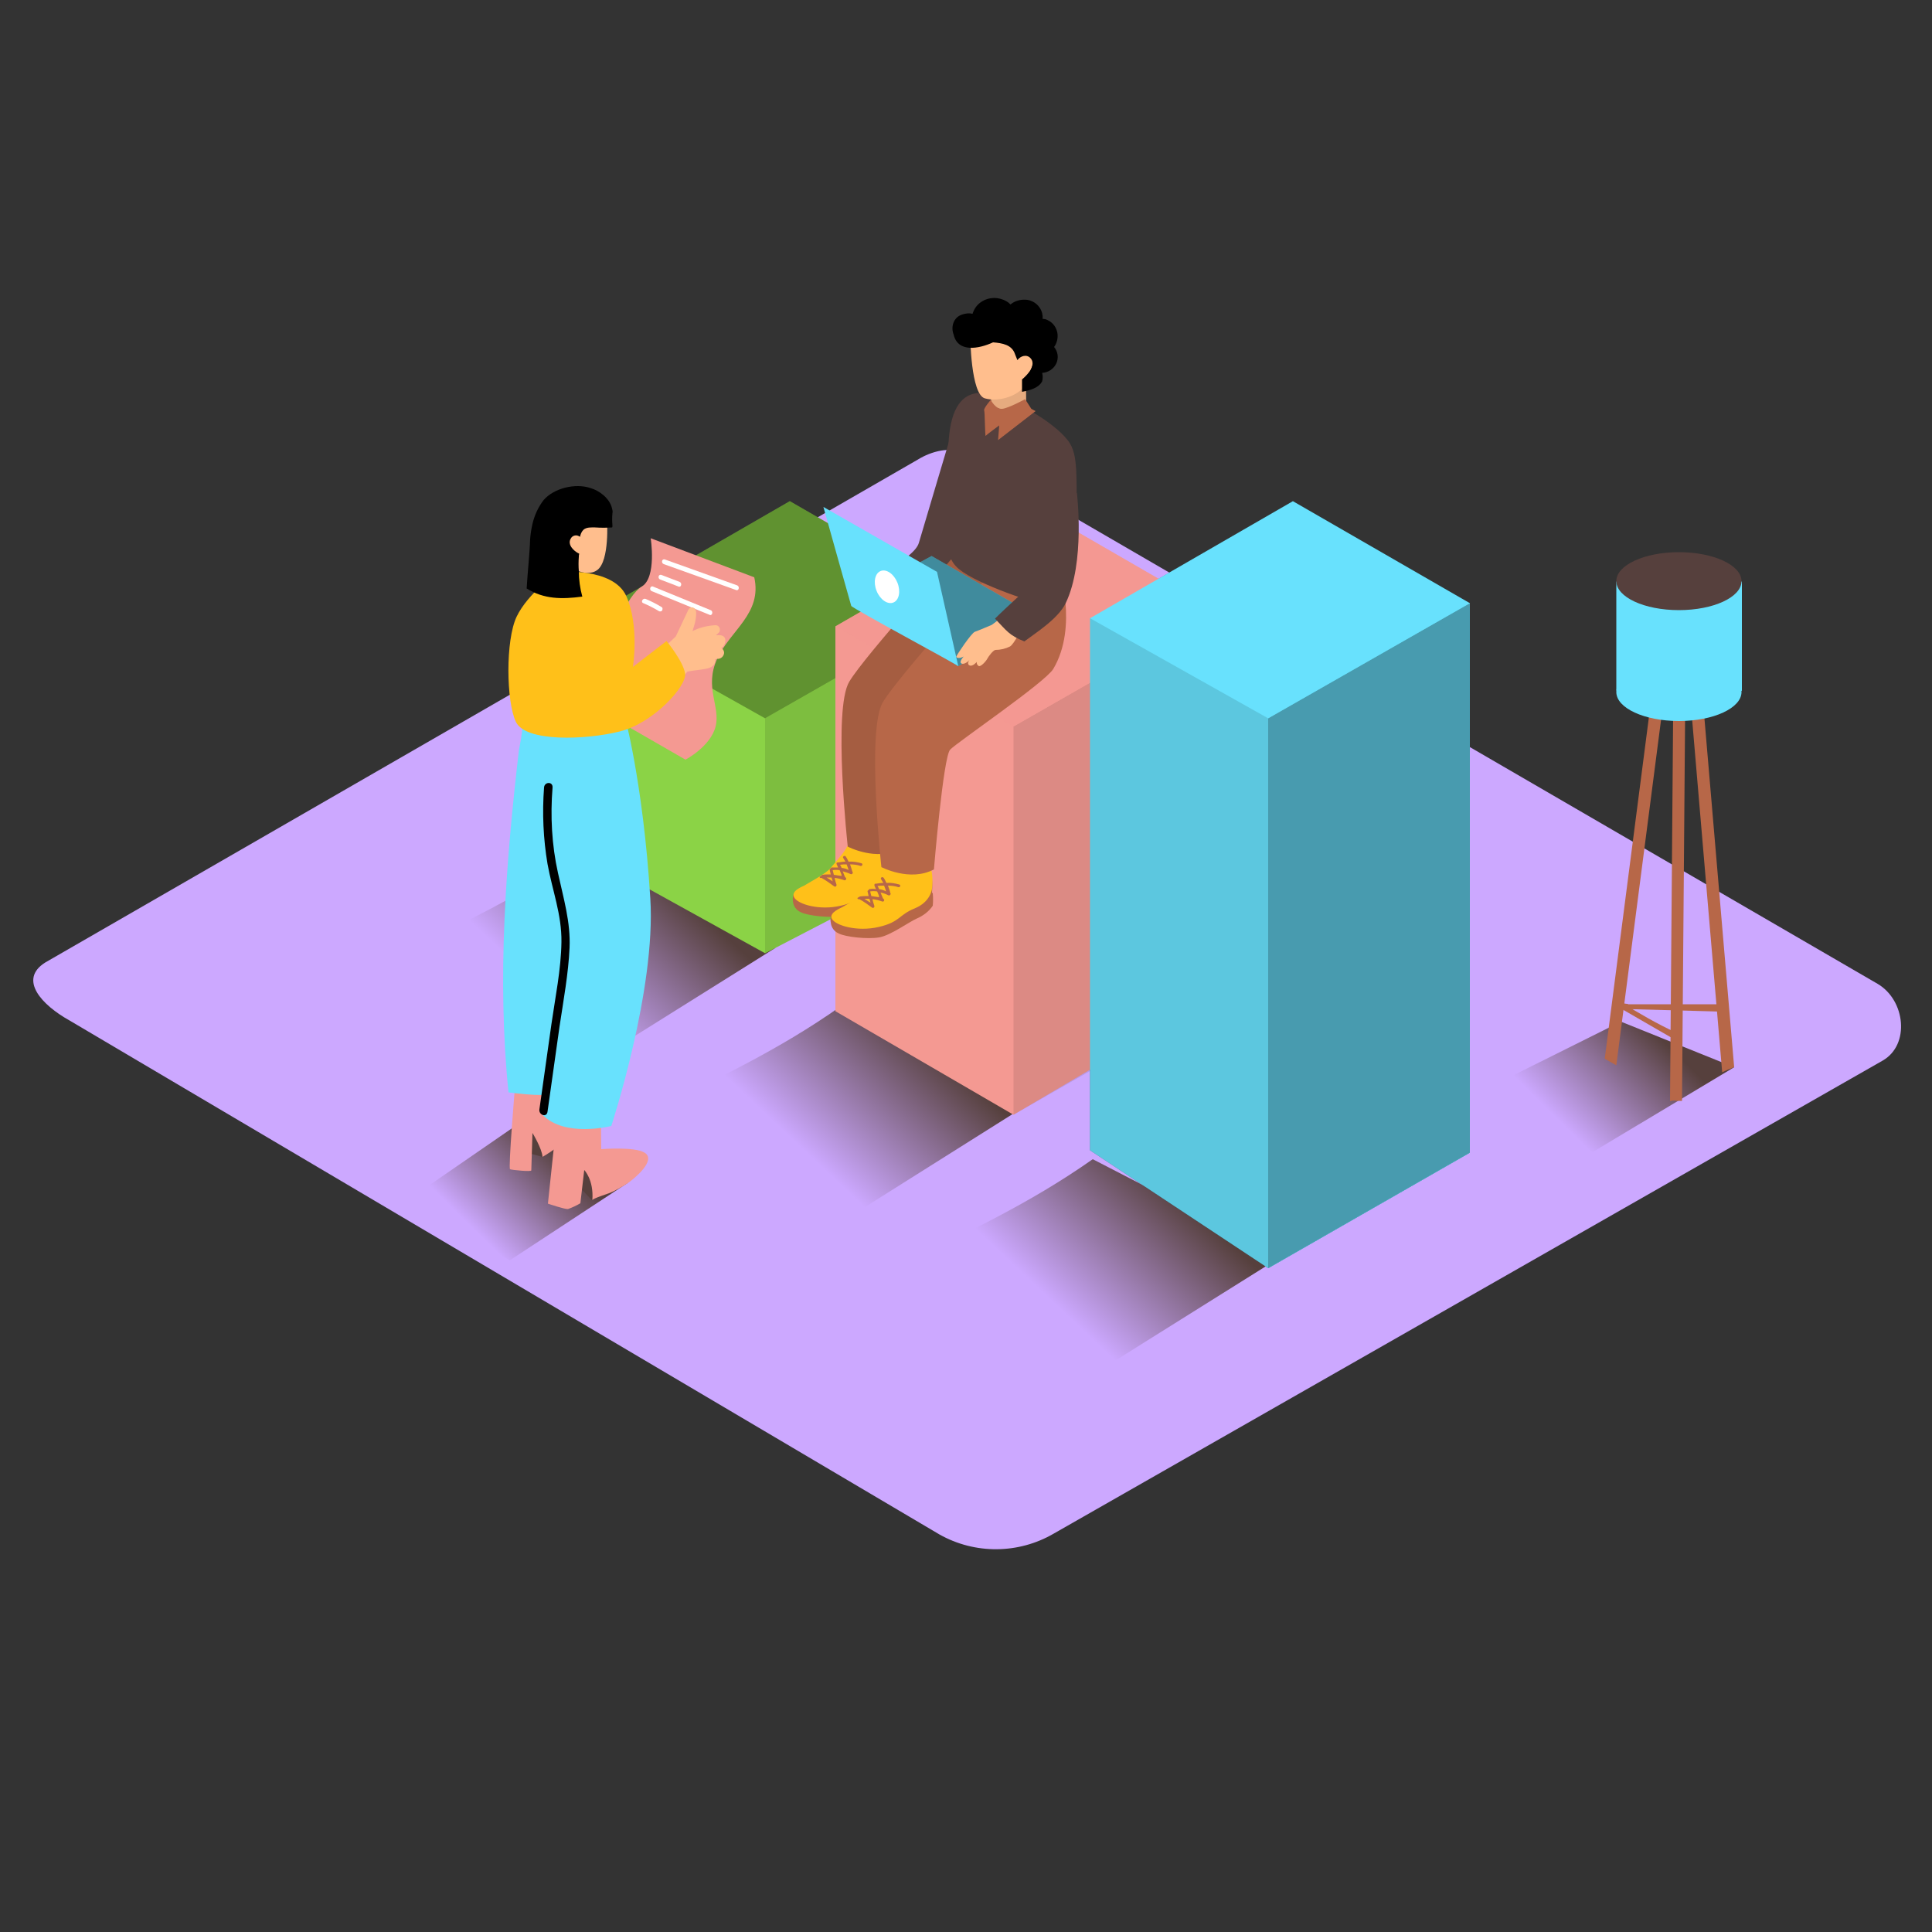 <svg transform="scale(1)" version="1.1" id="Layer_1" xmlns="http://www.w3.org/2000/svg" xmlns:xlink="http://www.w3.org/1999/xlink" x="0px" y="0px" viewBox="0 0 500 500" xml:space="preserve" class="show_show__wrapper__graphic__5Waiy "><rect x="0" y="0" width="500" height="500" fill="#333333" stroke="none"/><title>React</title><style type="text/css">
	.st0{fill:#CCA8FF;}
	.st1{fill:url(#SVGID_1_);}
	.st2{fill:url(#SVGID_00000091704696035343582570000015821877366651324853_);}
	.st3{fill:url(#SVGID_00000133495047393192783590000010436212425985799071_);}
	.st4{fill:url(#SVGID_00000026848696880139341110000004208139443043525807_);}
	.st5{fill:url(#SVGID_00000034067717670387709330000015766161713836731017_);}
	.st6{opacity:0.3;enable-background:new    ;}
	.st7{opacity:0.18;enable-background:new    ;}
	.st8{fill:#8BD346;}
	.st9{opacity:0.1;enable-background:new    ;}
	.st10{opacity:0.31;enable-background:new    ;}
	.st11{fill:#F49992;}
	.st12{opacity:0.5;fill:#F49992;enable-background:new    ;}
	.st13{fill:#68E1FD;}
	.st14{opacity:0.12;enable-background:new    ;}
	.st15{fill:#FFFFFF;}
	.st16{fill:#56403D;}
	.st17{fill:#FFBE8D;}
	.st18{fill:#FFC019;}
	.st19{fill:#B76748;}
	.st20{opacity:0.38;enable-background:new    ;}
</style><g id="background"><path class="st0" d="M243.1,397.1l-225.1-133c-7.2-4-13.3-10.6-6.3-15l225.9-130.2c3.4-2.1,8.5-3.5,12-1.5l236.3,137.2
		c7.2,4.2,8.5,15.8,1.3,19.9L272.7,396.9C263.6,402.2,252.3,402.3,243.1,397.1z"></path><linearGradient id="SVGID_1_" gradientUnits="userSpaceOnUse" x1="404.601" y1="210.809" x2="428.301" y2="234.809" gradientTransform="matrix(1 0 0 -1 0 502)"><stop offset="0" style="stop-color: rgb(204, 168, 255);"></stop><stop offset="1" style="stop-color: rgb(86, 64, 61);"></stop></linearGradient><polygon class="st1" points="448.8,276.2 412.1,298.2 384.4,281.9 419.5,264.4 	"></polygon><linearGradient id="SVGID_00000047747995100835468510000002369134026291817896_" gradientUnits="userSpaceOnUse" x1="123.481" y1="182.949" x2="144.271" y2="204.009" gradientTransform="matrix(1 0 0 -1 0 502)"><stop offset="0" style="stop-color: rgb(204, 168, 255);"></stop><stop offset="1" style="stop-color: rgb(86, 64, 61);"></stop></linearGradient><polygon points="162.5,306.1 131.9,326.2 
		105.5,310.6 139.6,287.1 	" style="fill: url(&quot;#SVGID_00000047747995100835468510000002369134026291817896_&quot;);"></polygon><linearGradient id="SVGID_00000029013826720350736490000008079126669473204908_" gradientUnits="userSpaceOnUse" x1="93.216" y1="165.057" x2="63.926" y2="196.097" gradientTransform="matrix(-1 0 0 -1 365.64 502)"><stop offset="0" style="stop-color: rgb(204, 168, 255);"></stop><stop offset="1" style="stop-color: rgb(86, 64, 61);"></stop></linearGradient><path d="M282.8,300l48.8,25.2l-49.8,31.2h-1.3
		c-20.1-11.1-33.8-19.4-48.1-28.2C251,318.3,265.7,312,282.8,300z" style="fill: url(&quot;#SVGID_00000029013826720350736490000008079126669473204908_&quot;);"></path><linearGradient id="SVGID_00000083065991198074303740000014718310783158160831_" gradientUnits="userSpaceOnUse" x1="224.204" y1="244.894" x2="194.924" y2="275.935" gradientTransform="matrix(-1 0 0 -1 365.64 502)"><stop offset="0" style="stop-color: rgb(204, 168, 255);"></stop><stop offset="1" style="stop-color: rgb(86, 64, 61);"></stop></linearGradient><path d="M151.9,220.1l48.8,25.2l-49.8,31.2h-1.3
		c-20.1-11.1-33.8-19.4-48.1-28.2C120,238.5,134.7,232.2,151.9,220.1z" style="fill: url(&quot;#SVGID_00000083065991198074303740000014718310783158160831_&quot;);"></path><linearGradient id="SVGID_00000009575711390725799330000001788845758356708787_" gradientUnits="userSpaceOnUse" x1="158.117" y1="204.787" x2="128.837" y2="235.827" gradientTransform="matrix(-1 0 0 -1 365.64 502)"><stop offset="0" style="stop-color: rgb(204, 168, 255);"></stop><stop offset="1" style="stop-color: rgb(86, 64, 61);"></stop></linearGradient><path d="M217.9,260.2l48.8,25.2L217,316.7h-1.3
		c-20.1-11.1-33.8-19.4-48.1-28.2C186.1,278.6,200.8,272.3,217.9,260.2z" style="fill: url(&quot;#SVGID_00000009575711390725799330000001788845758356708787_&quot;);"></path></g><g id="data"><polyline class="st6" points="282.1,160 282.1,297.7 328.2,328.2 380.4,298.3 380.4,156.1 	"></polyline><polygon class="st6" points="328.2,185.9 328.2,328.2 380.4,298.3 380.4,156.1 	"></polygon><polygon class="st6" points="282.1,160 334.6,129.7 380.4,156.1 328.2,185.9 	"></polygon><polyline class="st7" points="282.1,160 282.1,297.7 328.2,328.2 380.4,298.3 380.4,156.1 	"></polyline><polyline class="st8" points="151.9,160 151.9,221.2 198,246.7 250.2,219.6 250.2,156.1 	"></polyline><polygon class="st9" points="198,185.9 198,246.7 250.2,219.6 250.2,156.1 	"></polygon><polygon class="st8" points="151.9,160 204.4,129.7 250.2,156.1 198,185.9 	"></polygon><polygon class="st10" points="151.9,160 204.4,129.7 250.2,156.1 198,185.9 	"></polygon><polyline class="st11" points="216.2,162.1 216.2,261.7 262.3,288.5 314.4,257.8 314.4,158.2 	"></polyline><polygon class="st9" points="262.3,188 262.3,288.5 314.4,258.7 314.4,158.2 	"></polygon><polygon class="st11" points="216.2,162.1 268.7,131.8 314.4,158.2 262.3,188 	"></polygon><polygon class="st12" points="216.2,162.1 268.7,131.8 314.4,158.2 262.3,188 	"></polygon><polyline class="st13" points="282.1,160 282.1,297.7 328.2,328.2 380.4,298.3 380.4,156.1 	"></polyline><polygon class="st13" points="328.2,185.9 328.2,328.2 380.4,298.3 380.4,156.1 	"></polygon><polyline class="st14" points="282.1,160 282.1,297.7 328.2,328.2 380.4,298.3 380.4,156.1 	"></polyline><polygon class="st13" points="328.2,185.9 328.2,328.2 380.4,298.3 380.4,156.1 	"></polygon><polygon class="st10" points="328.2,185.9 328.2,328.2 380.4,298.3 380.4,156.1 	"></polygon><polygon class="st13" points="282.1,160 334.6,129.7 380.4,156.1 328.2,185.9 	"></polygon></g><g id="character_1"><path class="st11" d="M160.2,186.7l17.2,9.9c0,0,6.5-3.4,7.8-8.6s-3-10.1,0.4-17.5s11.7-11.7,9.6-21.1l-26.8-10.1
		c0,0,1.6,10.1-2.3,12.5s-8,12.4-7.5,17.5S162.4,183.6,160.2,186.7z"></path><path class="st15" d="M190.8,151.5l-18.7-6.7c-0.8-0.3-1.1,0.9-0.3,1.2l18.7,6.7C191.2,153,191.5,151.8,190.8,151.5z"></path><path class="st15" d="M175.9,150.6c-1.6-0.6-3.1-1.2-4.7-1.8c-0.8-0.3-1.1,0.9-0.3,1.2c1.6,0.6,3.2,1.2,4.7,1.8
		C176.3,152.1,176.6,150.9,175.9,150.6z"></path><path class="st15" d="M183.9,157.9l-14.9-6.1c-0.7-0.3-1.1,0.9-0.3,1.2l14.9,6.1C184.3,159.5,184.7,158.2,183.9,157.9z"></path><path class="st15" d="M171.2,157.1c-1.3-0.8-2.7-1.5-4.1-2.1c-0.7-0.3-1.4,0.8-0.6,1.1c1.4,0.6,2.8,1.3,4.1,2.1
		c0.3,0.1,0.7,0,0.8-0.3C171.5,157.6,171.5,157.2,171.2,157.1z"></path><path class="st16" d="M140.4,299.4l-5.2-1.4l0.8-6.3C136,291.7,141.6,292.6,140.4,299.4z"></path><path class="st11" d="M133.3,281c0,0-1.8,21.4-1.3,21.6s5.5,0.7,5.5,0.3s0.3-9.7,0.3-9.7s2.5,4.1,2.6,6.2c0,0,6-3.4,7.1-6.1
		s-2.5-14.1-3.9-14.8"></path><path class="st16" d="M153.2,310.6l-5.9-6.2l3.8-4.9C151.2,299.5,154.8,307.4,153.2,310.6z"></path><path class="st11" d="M144.5,285.9l-2.7,25.6c0,0,4.4,1.5,5.2,1.4c1.1-0.4,2.2-0.9,3.2-1.5l1-8.6c0,0,2.5,2.5,2.1,7.8
		c0-0.4,4.1-1.7,4.6-1.9c1.6-0.7,3.2-1.6,4.7-2.6c1.6-1.1,7.4-5.9,4.2-7.8c-2.6-1.6-11.2-0.9-11.2-0.9l-0.1-10.5"></path><path class="st13" d="M134.3,194.1c0.1-0.5,1.1-5.6,0.8-5.6c0.9-2.9,0.5-0.2,1.5-1.4l24.8-2.9c0,0,5,17.7,6.9,48.3
		c1.5,23.7-10.1,58.9-10.1,58.9s-12,3.1-17.8-2.9l0.2-5.1c-3,0-6-0.3-9-0.7C128.6,253.2,130.9,223.3,134.3,194.1z"></path><path d="M139.6,287.1c1-7.3,2.1-14.7,3.1-22c1-7,2.5-14.2,2.6-21.3s-2.4-13.5-3.6-20.2c-1.1-6.5-1.4-13.2-0.9-19.8
		c0.1-1.5,2.3-1.6,2.2,0c-0.6,7.4-0.2,14.9,1.4,22.1c1.4,6.5,3.3,12.7,3,19.4s-1.6,13.7-2.6,20.4l-3.1,22
		C141.5,289.3,139.4,288.6,139.6,287.1z"></path><path class="st17" d="M165.7,174.5c0.8-0.8,1.6-1.6,2.3-2.5c0,0,0-0.1,0.1-0.1c2.1-2.6,4.4-5,6.8-7.2l3.2-6.8l0,0
		c0.2-0.5,0.7-0.8,1.2-0.7c0.2,0.1,0.4,0.2,0.5,0.3c0.8,0.7,0.1,3.7-0.2,4.6l-0.1,0.3c-0.1,0.2-0.2,1-0.4,1c1.9-1,4-1.5,6.1-1.6
		c0.6,0,1.1,0.5,1.1,1.1c0,0.2,0,0.4-0.1,0.6c-0.2,0.3-0.6,0.6-0.9,0.9h0.2c1.5-0.2,2.6,0.4,2.1,2.1c0,0.1-0.1,0.3-0.2,0.4
		c-0.1,0.3-0.3,0.6-0.7,0.7l0.1,0.2c0.4,0.3,0.6,0.7,0.6,1.2c-0.1,0.9-0.9,1.6-1.8,1.5l-0.5,0.1c0.2,1.5-1.1,2.3-2.5,2.5
		c-1.6,0.3-3.2,0.4-4.7,0.7l-3,3.7c-0.8,1-1.9,3.3-3.3,3.5s-2-1.9-0.6-2.1c-0.3,0,0.2-0.3,0.3-0.4c0.3-0.3,0.5-0.7,0.8-1
		c-0.7,0.9-1.6,1.7-2.7,2.4c-0.5,0.3-1.2,0.1-1.5-0.5c-0.1-0.2-0.2-0.5-0.1-0.8c0.2-0.8,0.5-1.7,0.9-2.5c-0.2-0.2-0.3-0.4-0.4-0.6
		l-0.1,0.1c-0.2,0.2-0.5,0.3-0.7,0.3l-0.2,0.2C166.3,177.1,164.8,175.5,165.7,174.5z"></path><path class="st18" d="M144.4,148c0,0,14.3-1.3,17.7,6.3s1.7,18.3,1.7,18.3l8.7-6.7c0,0,4.3,5.2,4.8,8.4s-8.1,12.8-16.9,15
		s-24.4,2.8-26.9-2.5s-2.7-21.1,0.2-27.2S144.4,148,144.4,148z"></path><path class="st17" d="M157.1,134.6c0,0,0.7,10.5-2.5,12.9s-8.5-1.6-8.5-1.6s-3.3-9.4,2.4-11.4"></path><path d="M158.4,131.6c-0.6-2.6-3.2-4.6-5.6-5.3c-3.9-1.3-9.4,0-12.1,3.1c-1.4,1.8-2.4,4-2.9,6.2c-0.3,1.3-0.5,2.6-0.6,3.9
		c-0.1,3.5-0.7,9.1-0.9,12.8c4.5,2.8,9.1,2.8,14.4,2.1c-0.6-2.2-0.9-4.4-0.9-6.6c-0.1-1.2-0.1-2.5,0-3.7c0-0.3,0-0.5,0.1-0.8
		c-1.5-0.7-3.1-2.4-2.2-3.9c0.4-0.8,1.4-1.1,2.2-0.6c0.1,0,0.2,0.1,0.2,0.2c0.1-0.7,0.4-1.4,0.9-1.9c0.8-0.7,2-0.6,3-0.6
		c1.5,0.1,2.9,0.1,4.4,0c0.1-0.1,0.1-0.3,0.1-0.5c-0.1-1.1-0.1-2.2,0-3.2C158.6,132.4,158.5,132,158.4,131.6z"></path></g><g id="character_2"><path class="st19" d="M205.6,231c1.6-1.1,3.3-2,5.1-2.6c1.9-0.7,7.5-6.4,7.9-6.9s1.5-3.4,2.4-3.5s3,1.1,3,1.1s3.1-2.8,5.6-1.7
		c0,0,2.3,1.4,1.8,8.1c0.1,0.1,0.1,0.1,0.2,0.2c0.1,1.1,0.1,2.1,0,3.2c-1,1.5-2.5,2.6-4.1,3.3c-2.1,0.9-6.8,4.4-9.8,4.9
		s-8.6-0.1-10.4-1c-1.2-0.5-2-1.6-2.1-2.9C205.1,232.4,205.2,231.6,205.6,231z"></path><path class="st18" d="M223.5,218.7c0,0,3.6-2.6,6.2-1.4s1.8,7.2,1.8,7.2s-0.3,3.4-4.6,5.1s-3.7,3.5-9.3,4.8s-11.2-0.4-12.1-2.2
		s2.6-2.9,2.8-3.1s5.3-2.9,6.5-4.3s3.4-3.9,4.1-5.1s1.1-2.4,2.4-2.1C222.2,217.9,222.9,218.2,223.5,218.7z"></path><path class="st19" d="M212.1,226.9c0,0.2,0.2,0.4,0.4,0.3c0,0,0,0,0,0h0.1c1.1,0.6,2.2,1.4,3.3,2.2c0.2,0.1,0.4,0.1,0.5-0.1
		c0.1-0.1,0.1-0.2,0.1-0.3c-0.2-0.6-0.4-1.2-0.5-1.8c0.9,0.1,1.7,0.3,2.5,0.6c0.2,0.1,0.4-0.1,0.5-0.3c0-0.2,0-0.3-0.2-0.4l0,0
		c0,0,0-0.1-0.1-0.1c-0.1-0.2-0.1-0.3-0.2-0.5c-0.1-0.3-0.3-0.7-0.4-1c0.7,0.2,1.4,0.4,2,0.7c0.4,0.2,0.8-0.3,0.5-0.6
		c-0.2-0.7-0.4-1.3-0.6-1.9c0.9,0,1.8,0.1,2.7,0.4c0.5,0.1,0.7-0.6,0.2-0.7c-1.1-0.3-2.2-0.5-3.3-0.4c-0.2-0.4-0.4-0.9-0.7-1.3
		c-0.2-0.4-0.9-0.1-0.7,0.3s0.4,0.6,0.6,1c-0.6,0-1.2,0.1-1.9,0.2c-0.1,0-0.1,0-0.2,0c-0.1,0-0.2,0.1-0.2,0.2c0,0.1,0,0.2,0,0.2
		c0.1,0.3,0.3,0.6,0.4,0.9c-0.5,0-1.1,0-1.6,0v-0.1c-0.2,0.2-0.4,0.4-0.6,0.6l0.3,1.3c-0.7,0-1.5,0-2.2,0.1l0,0
		C212.6,226.6,212.4,226.8,212.1,226.9z M217.8,224.6c-0.1-0.3-0.2-0.5-0.4-0.8c0.6-0.1,1.1-0.1,1.7-0.1c0.2,0.5,0.4,1,0.5,1.5
		C219.1,224.8,218.4,224.7,217.8,224.6z M215.8,226.4c-0.1-0.4-0.2-0.8-0.3-1.2c0.6-0.1,1.2-0.1,1.8,0c0.1,0.2,0.2,0.5,0.3,0.7
		s0.2,0.5,0.2,0.8C217.1,226.6,216.5,226.5,215.8,226.4L215.8,226.4z M213.9,227.1c0.4,0,0.9,0,1.3,0c0.1,0.4,0.2,0.7,0.3,1
		C215,227.8,214.5,227.4,213.9,227.1L213.9,227.1z"></path><path class="st19" d="M215.4,236.5c1.6-1.1,3.3-2,5.1-2.6c1.9-0.6,7.5-6.4,7.9-6.9s1.5-3.4,2.4-3.5s3,1.1,3,1.1s3.1-2.8,5.6-1.7
		c0,0,2.3,1.4,1.8,8.1c0.1,0.1,0.1,0.1,0.2,0.2c0.1,1.1,0.1,2.1,0,3.2c-1,1.5-2.5,2.6-4.1,3.3c-2.1,0.9-6.8,4.4-9.8,4.9
		s-8.6-0.1-10.4-1c-1.2-0.5-2-1.6-2.1-2.9C214.8,237.9,215,237.1,215.4,236.5z"></path><path class="st18" d="M233.2,224.2c0,0,3.6-2.6,6.2-1.4s1.8,7.2,1.8,7.2s-0.3,3.4-4.5,5.1s-3.7,3.5-9.3,4.8s-11.2-0.4-12.1-2.1
		s2.6-2.9,2.8-3.1s5.3-2.8,6.5-4.3s3.4-3.9,4.1-5.1s1.1-2.4,2.4-2.1C231.9,223.4,232.6,223.7,233.2,224.2z"></path><path class="st19" d="M221.9,232.4c0,0.2,0.2,0.4,0.4,0.3c0,0,0,0,0,0h0.1c1.1,0.6,2.2,1.4,3.3,2.2c0.2,0.1,0.4,0.1,0.5-0.1
		c0.1-0.1,0.1-0.2,0.1-0.3c-0.2-0.6-0.4-1.2-0.5-1.8c0.9,0.1,1.7,0.3,2.5,0.6c0.2,0.1,0.4,0,0.5-0.2c0.1-0.2,0-0.4-0.2-0.5l0,0
		c0,0,0-0.1-0.1-0.1c-0.1-0.2-0.1-0.4-0.2-0.5l-0.4-1c0.7,0.1,1.4,0.4,2,0.7c0.4,0.2,0.8-0.4,0.5-0.6c-0.1-0.7-0.4-1.3-0.6-1.9
		c0.9,0,1.8,0.1,2.7,0.4c0.5,0.1,0.7-0.6,0.2-0.7c-1.1-0.3-2.2-0.5-3.3-0.4c-0.2-0.4-0.4-0.9-0.7-1.3s-0.9-0.1-0.7,0.3
		s0.4,0.6,0.6,1c-0.6,0-1.2,0.1-1.9,0.2h-0.2c-0.1,0-0.2,0.1-0.2,0.3c0,0.1,0,0.2,0,0.2l0.4,0.9c-0.5-0.1-1.1-0.1-1.6,0V230
		c-0.2,0.2-0.4,0.4-0.6,0.6l0.3,1.3c-0.7,0-1.5,0-2.2,0.1l0,0C222.3,232.1,222.1,232.3,221.9,232.4z M227.5,230.1
		c-0.1-0.3-0.2-0.5-0.4-0.8c0.6-0.1,1.2-0.1,1.7-0.1c0.2,0.5,0.4,1,0.5,1.5C228.8,230.4,228.2,230.2,227.5,230.1z M225.5,231.9
		l-0.3-1.2c0.6-0.1,1.2-0.1,1.8,0l0.3,0.7c0.1,0.2,0.2,0.5,0.2,0.8C226.9,232.1,226.2,232,225.5,231.9L225.5,231.9z M223.7,232.6
		c0.4,0,0.9,0,1.3,0c0.1,0.3,0.2,0.7,0.3,1C224.7,233.3,224.2,232.9,223.7,232.6L223.7,232.6z"></path><path class="st16" d="M246.4,111.6c0,0-7.2,24.1-8.6,28.9s-17.3,11-14.2,14.4s13.6,7.6,13.6,7.6s13.9-14.8,15.4-18.9"></path><path class="st19" d="M259.6,144.2c0,0,6.9,20.2,4.4,23.6s-24.8,19-26.7,20.9s-4.3,31-4.3,31c-6.2,3.3-13.6-0.6-13.6-0.6
		s-3.9-35.6,0.4-42.7s27.6-32.6,28.6-34.4"></path><path class="st9" d="M259.6,144.2c0,0,6.9,20.2,4.4,23.6s-24.8,19-26.7,20.9s-4.3,31-4.3,31c-6.2,3.3-13.6-0.6-13.6-0.6
		s-3.9-35.6,0.4-42.7s27.6-32.6,28.6-34.4"></path><path class="st19" d="M257.1,147.3c-1,1.8-24.3,27.3-28.6,34.4s-0.4,42.7-0.4,42.7s7.4,3.9,13.6,0.6c0,0,2.4-29.1,4.2-31
		s24.6-17.4,26.7-20.9c6.5-11,1.4-26.1,1.4-26.1"></path><path class="st16" d="M276,152.4c1.2-4.2,1.9-8.5,2.1-12.9c0.5-6.1,0.7-12.1,0.4-18.2c-0.2-2.6-0.5-5.3-2.2-7.4
		c-3.7-4.8-14.6-11.1-20.7-12.1c-14.1-2.2-9.6,22.8-9.2,31.5c0.1,3.8-3.1,10,1.8,14s20.4,9.2,23.6,9.4
		C273.7,156.9,275.1,154.6,276,152.4z"></path><path class="st17" d="M265.5,98.5l0.1,7.5c0,0-2.4,1.7-8.9-0.9l-0.6-4.4"></path><path class="st9" d="M265.5,98.5l0.1,7.5c0,0-2.4,1.7-8.9-0.9l-0.6-4.4"></path><path class="st17" d="M251.1,86.9c0,0,0.1,15.2,3.8,16.2s8.1-0.7,9.6-2.5s4.9-11.2,3.7-13S253.4,84.3,251.1,86.9z"></path><path d="M249,81.4c0.9-0.3,1.8-0.4,2.7-0.2c0.4-1.3,1.2-2.4,2.3-3.1c2-1.3,4.5-1.3,6.5-0.1c0.4,0.2,0.7,0.5,1,0.8
		c1.2-1,2.8-1.4,4.4-1.2c1.8,0.3,3.3,1.6,3.8,3.4c0.1,0.5,0.2,1,0.1,1.5c0.2,0,0.5,0.1,0.7,0.1c1.6,0.5,2.7,1.7,3.1,3.3
		c0.3,1.3,0,2.8-0.8,3.9c1,1.2,1.2,2.8,0.6,4.2c-0.7,1.5-2.1,2.4-3.7,2.5c0.2,0.7,0.2,1.5,0,2.2c-0.9,1.7-3.1,2.3-5.2,2.7
		c0-1,0-1.9,0-2.9c0-0.1,0-0.2,0-0.3c0.7-0.6,1.3-1.2,1.9-2c0.7-1,1.3-2.4,0.3-3.5s-2.6-0.6-3.4,0.5c-0.2-0.5-0.4-1-0.6-1.5l0,0
		c-0.8-2.5-3.3-2.9-5.7-3.1c-3.7,1.7-9.1,2.7-10.2-2C246,84.5,246.8,82.1,249,81.4z"></path><path class="st19" d="M266.9,105.8l-1.6-2.5c0,0-4.2,2.3-5.9,2.5s-3-2.3-3-2.3s-1.9,2.2-1.7,2.7s0.2,6.9,0.4,6.6s3.5-2.7,3.5-2.7
		l-0.3,3.8l9.7-7.5L266.9,105.8z"></path><polyline class="st13" points="248,172.4 269.2,160.1 241.1,143.9 219.9,155.3 	"></polyline><polyline class="st20" points="248,172.4 269.2,160.1 241.1,143.9 219.9,155.3 	"></polyline><path class="st13" d="M242.5,148l5.5,24.4c-0.1-0.3-27.5-15-27.7-15.6s-7.2-25.6-7.2-25.6L242.5,148z"></path><ellipse class="st15" transform="matrix(0.926 -0.376 0.376 0.926 -40.262 97.564)" cx="229.7" cy="151.9" rx="2.9" ry="4.4"></ellipse><path class="st17" d="M256.7,161.7c0,0-3.5,1.5-4.4,1.8s-4.7,6-4.8,6.4s0.9,0.6,1.9,0c0,0-1.3,1.4-0.6,1.8s1.9-0.6,2.1-0.9
		c0,0-0.8,1,0,1.4s1.9-0.9,1.9-0.9c-0.1,0.4,0.1,0.8,0.4,1c0.5,0.5,2-1.2,2.3-1.8s1.5-2.2,2.1-2.3c1.3,0,2.6-0.3,3.8-0.9
		c1.1-0.7,2.9-4.5,2.9-4.5l-4.4-3.5L256.7,161.7z"></path><path class="st16" d="M265.1,166c2.9-2.2,8.7-5.8,10.7-9.9c5.1-10.6,2.9-28.5,2.9-28.5l-14.1,10.5l2.8,12.8c0,0-6.8,6.1-9.9,9.2
		C260.5,163.2,261.1,164.4,265.1,166z"></path></g><g id="lamp"><path class="st19" d="M421.3,259.8c-0.5,0-1.1-0.1-1.6-0.3l-0.2,1.6l25.8,0.7v-1.9H421.3z"></path><path class="st19" d="M419.7,259.5l-0.2,1.5l14.2,8.2v-2C428.9,265,424.3,262.3,419.7,259.5z"></path><path class="st19" d="M434.1,148.4c-0.8,0.1-1.7,0-2.5-0.4L415.3,274c1,0.6,2,1.1,3,1.7l16.5-127.4L434.1,148.4z"></path><path class="st19" d="M437.9,148.3c-0.6,0.1-1.2,0.1-1.8,0c-0.5,0-1,0-1.4,0.1l11,129.1c0.9-0.4,1.7-0.8,2.6-1.1l0.4-0.2h0.1
		L437.9,148.3z"></path><path class="st19" d="M436.1,148.3c-0.7,0-1.3,0-2,0.1c-0.3,0-0.5,0.1-0.8,0.1L432.2,285l0,0c0.6-0.2,1.2-0.2,1.7-0.1h0.9l0.5,0
		l1.1-136.4L436.1,148.3z"></path><path class="st13" d="M418.3,150.5v28.2c0,0,32.5,1,32.5,0v-28.2"></path><ellipse class="st16" cx="434.5" cy="150.4" rx="16.2" ry="7.5"></ellipse><ellipse class="st13" cx="434.5" cy="179.1" rx="16.2" ry="7.5"></ellipse></g></svg>